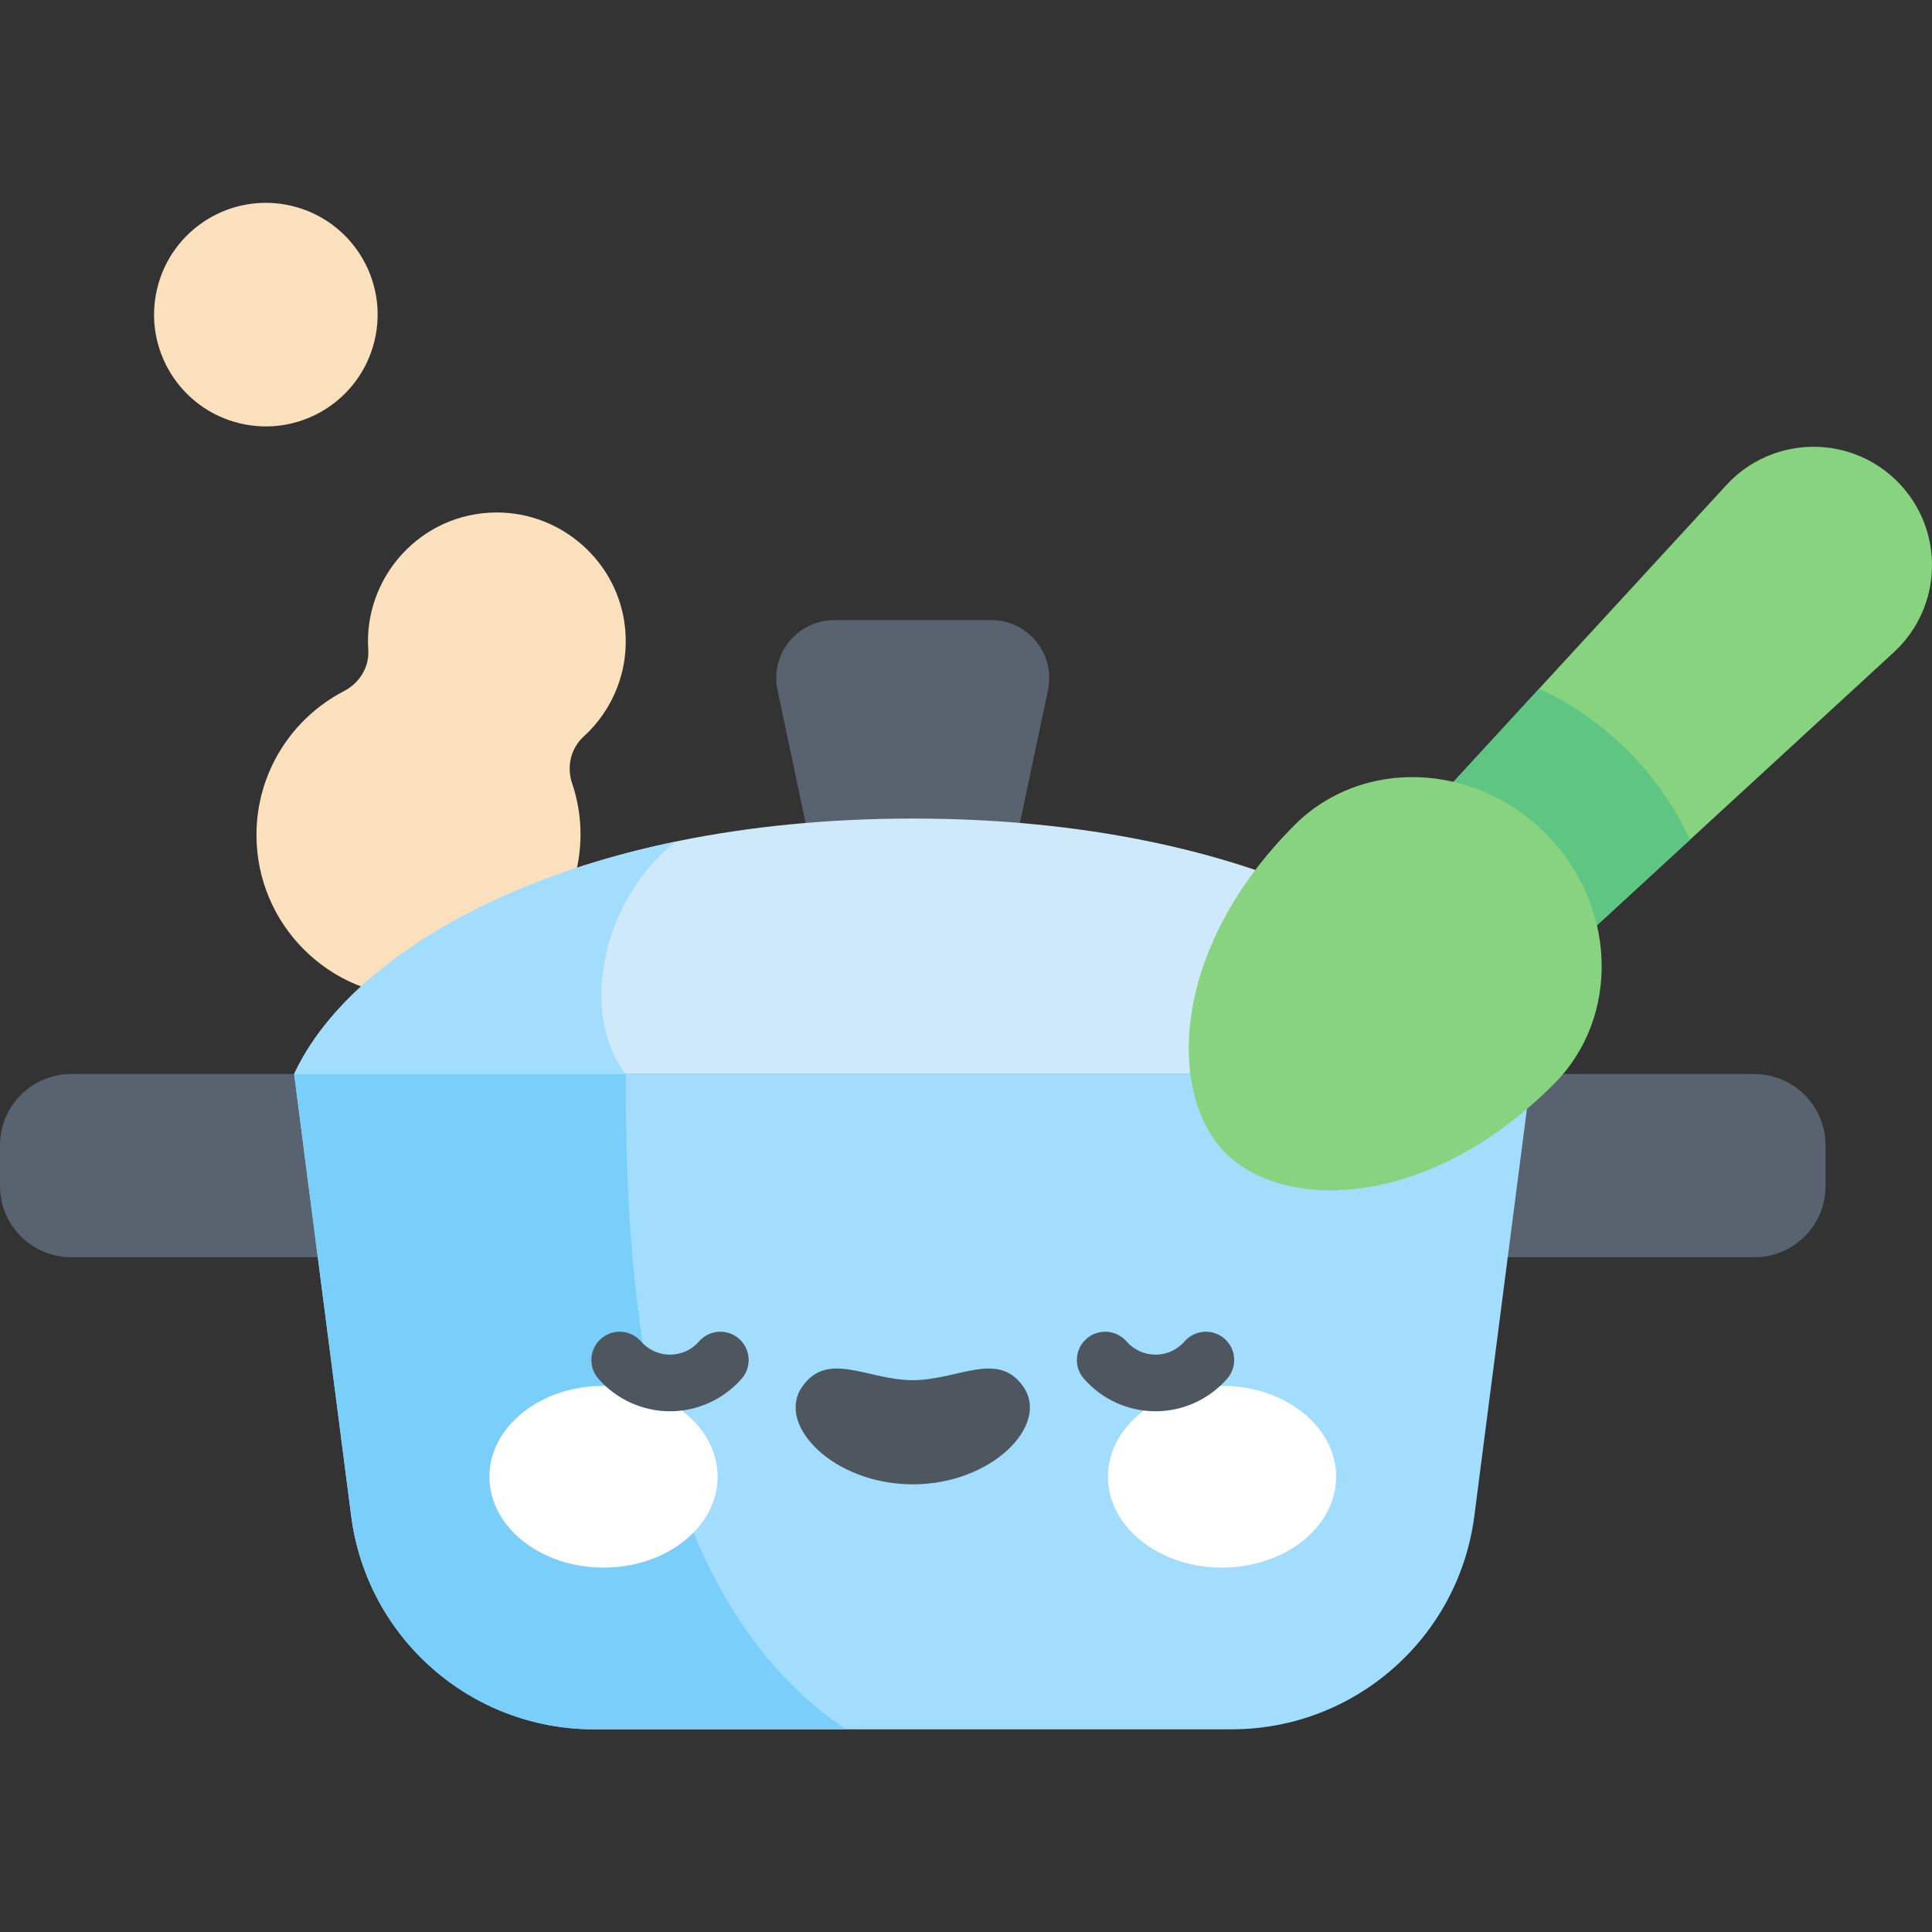 <svg id="Capa_1" enable-background="new 0 0 512 512" height="512" viewBox="0 0 512 512" width="512" xmlns="http://www.w3.org/2000/svg"><rect x="0" y="0" width="512" height="512" fill="#333333" stroke="none"/><g><path d="m18.884 333.187h80.949l-21.886-48.551h-59.063c-10.429.001-18.884 8.455-18.884 18.885v10.782c0 10.43 8.455 18.884 18.884 18.884z" fill="#59636f"/><path d="m464.902 333.187h-80.949l21.886-48.551h59.063c10.429 0 18.884 8.455 18.884 18.884v10.782c0 10.431-8.454 18.885-18.884 18.885z" fill="#59636f"/><ellipse cx="70.456" cy="83.341" fill="#fae0bd" rx="29.627" ry="29.627" transform="matrix(.23 -.973 .973 .23 -26.843 132.764)"/><path d="m165.616 166.101c-1.884-17.189-16.701-30.317-33.992-30.288-20.197.034-35.339 17.297-34.031 36.409.314 4.586-2.345 8.807-6.426 10.922-13.781 7.144-23.2 21.531-23.2 38.126 0 23.711 19.222 42.933 42.933 42.933 30.345 0 49.75-29.968 40.716-56.609-1.493-4.404-.374-9.269 3.063-12.402 7.72-7.036 12.2-17.565 10.937-29.091z" fill="#fae0bd"/><path d="m262.705 164.336h-41.623c-9.758 0-17.043 8.982-15.027 18.531l10.757 50.954h50.163l10.757-50.954c2.015-9.549-5.268-18.531-15.027-18.531z" fill="#59636f"/><path d="m326.399 458.287h-169.012c-32.605 0-60.141-24.208-64.317-56.545l-15.123-117.105h327.893l-15.123 117.105c-4.177 32.336-31.713 56.545-64.318 56.545z" fill="#a2ddfd"/><path d="m93.07 401.742c4.176 32.337 31.712 56.545 64.317 56.545h66.771c-55.641-37.303-58.331-125.481-58.331-173.65h-87.88z" fill="#7acefa"/><path d="m405.84 284.637c-15.393-33.386-73.066-67.711-163.946-67.711s-148.554 34.325-163.947 67.711z" fill="#cde9fa"/><path d="m179.122 223.016c-54.717 11.321-89.7 36.73-101.176 61.62h87.881c-12.676-16.55-5.891-46.699 13.295-61.62z" fill="#a2ddfd"/><path d="m502.808 127.593c-12.62-12.62-33.211-12.189-45.292.949l-87.001 94.612 36.732 36.732 94.612-87.001c13.138-12.081 13.569-32.672.949-45.292z" fill="#88d37f"/><path d="m431.415 198.985c-6.963-6.963-14.915-12.501-23.503-16.5l-37.397 40.668 36.732 36.732 40.622-37.355c-3.934-8.5-9.41-16.501-16.454-23.545z" fill="#5ec682"/><path d="m411.778 287.305c-33.532 33.532-71.582 33.656-86.96 18.278s-14.955-53.727 18.278-86.96c17.742-17.742 47.5-16.751 66.467 2.216 18.966 18.966 19.958 48.724 2.215 66.466z" fill="#88d37f"/><g><g><ellipse cx="159.936" cy="391.347" fill="#fff" rx="30.241" ry="24.082"/><ellipse cx="323.851" cy="391.347" fill="#fff" rx="30.241" ry="24.082"/><path d="m241.893 365.76c-11.997 0-22.681-8.062-29.401 1.88-6.816 10.085 8.45 25.723 29.401 25.723s36.217-15.638 29.401-25.723c-6.72-9.942-17.404-1.88-29.401-1.88z" fill="#4e5660"/></g><g fill="#4e5660"><path d="m177.56 374c-7.284 0-14.21-3.154-19.001-8.654-2.722-3.123-2.395-7.86.728-10.582 3.123-2.721 7.859-2.396 10.582.728 1.941 2.23 4.745 3.508 7.691 3.508s5.75-1.278 7.691-3.508c2.722-3.124 7.46-3.448 10.582-.728 3.123 2.722 3.449 7.459.728 10.582-4.791 5.5-11.717 8.654-19.001 8.654z"/><path d="m306.227 374c-7.284 0-14.21-3.154-19.001-8.654-2.722-3.123-2.395-7.86.728-10.582 3.123-2.721 7.86-2.396 10.582.728 1.941 2.23 4.745 3.508 7.691 3.508s5.75-1.278 7.691-3.508c2.723-3.124 7.459-3.448 10.582-.728 3.123 2.722 3.449 7.459.728 10.582-4.792 5.5-11.717 8.654-19.001 8.654z"/></g></g></g></svg>